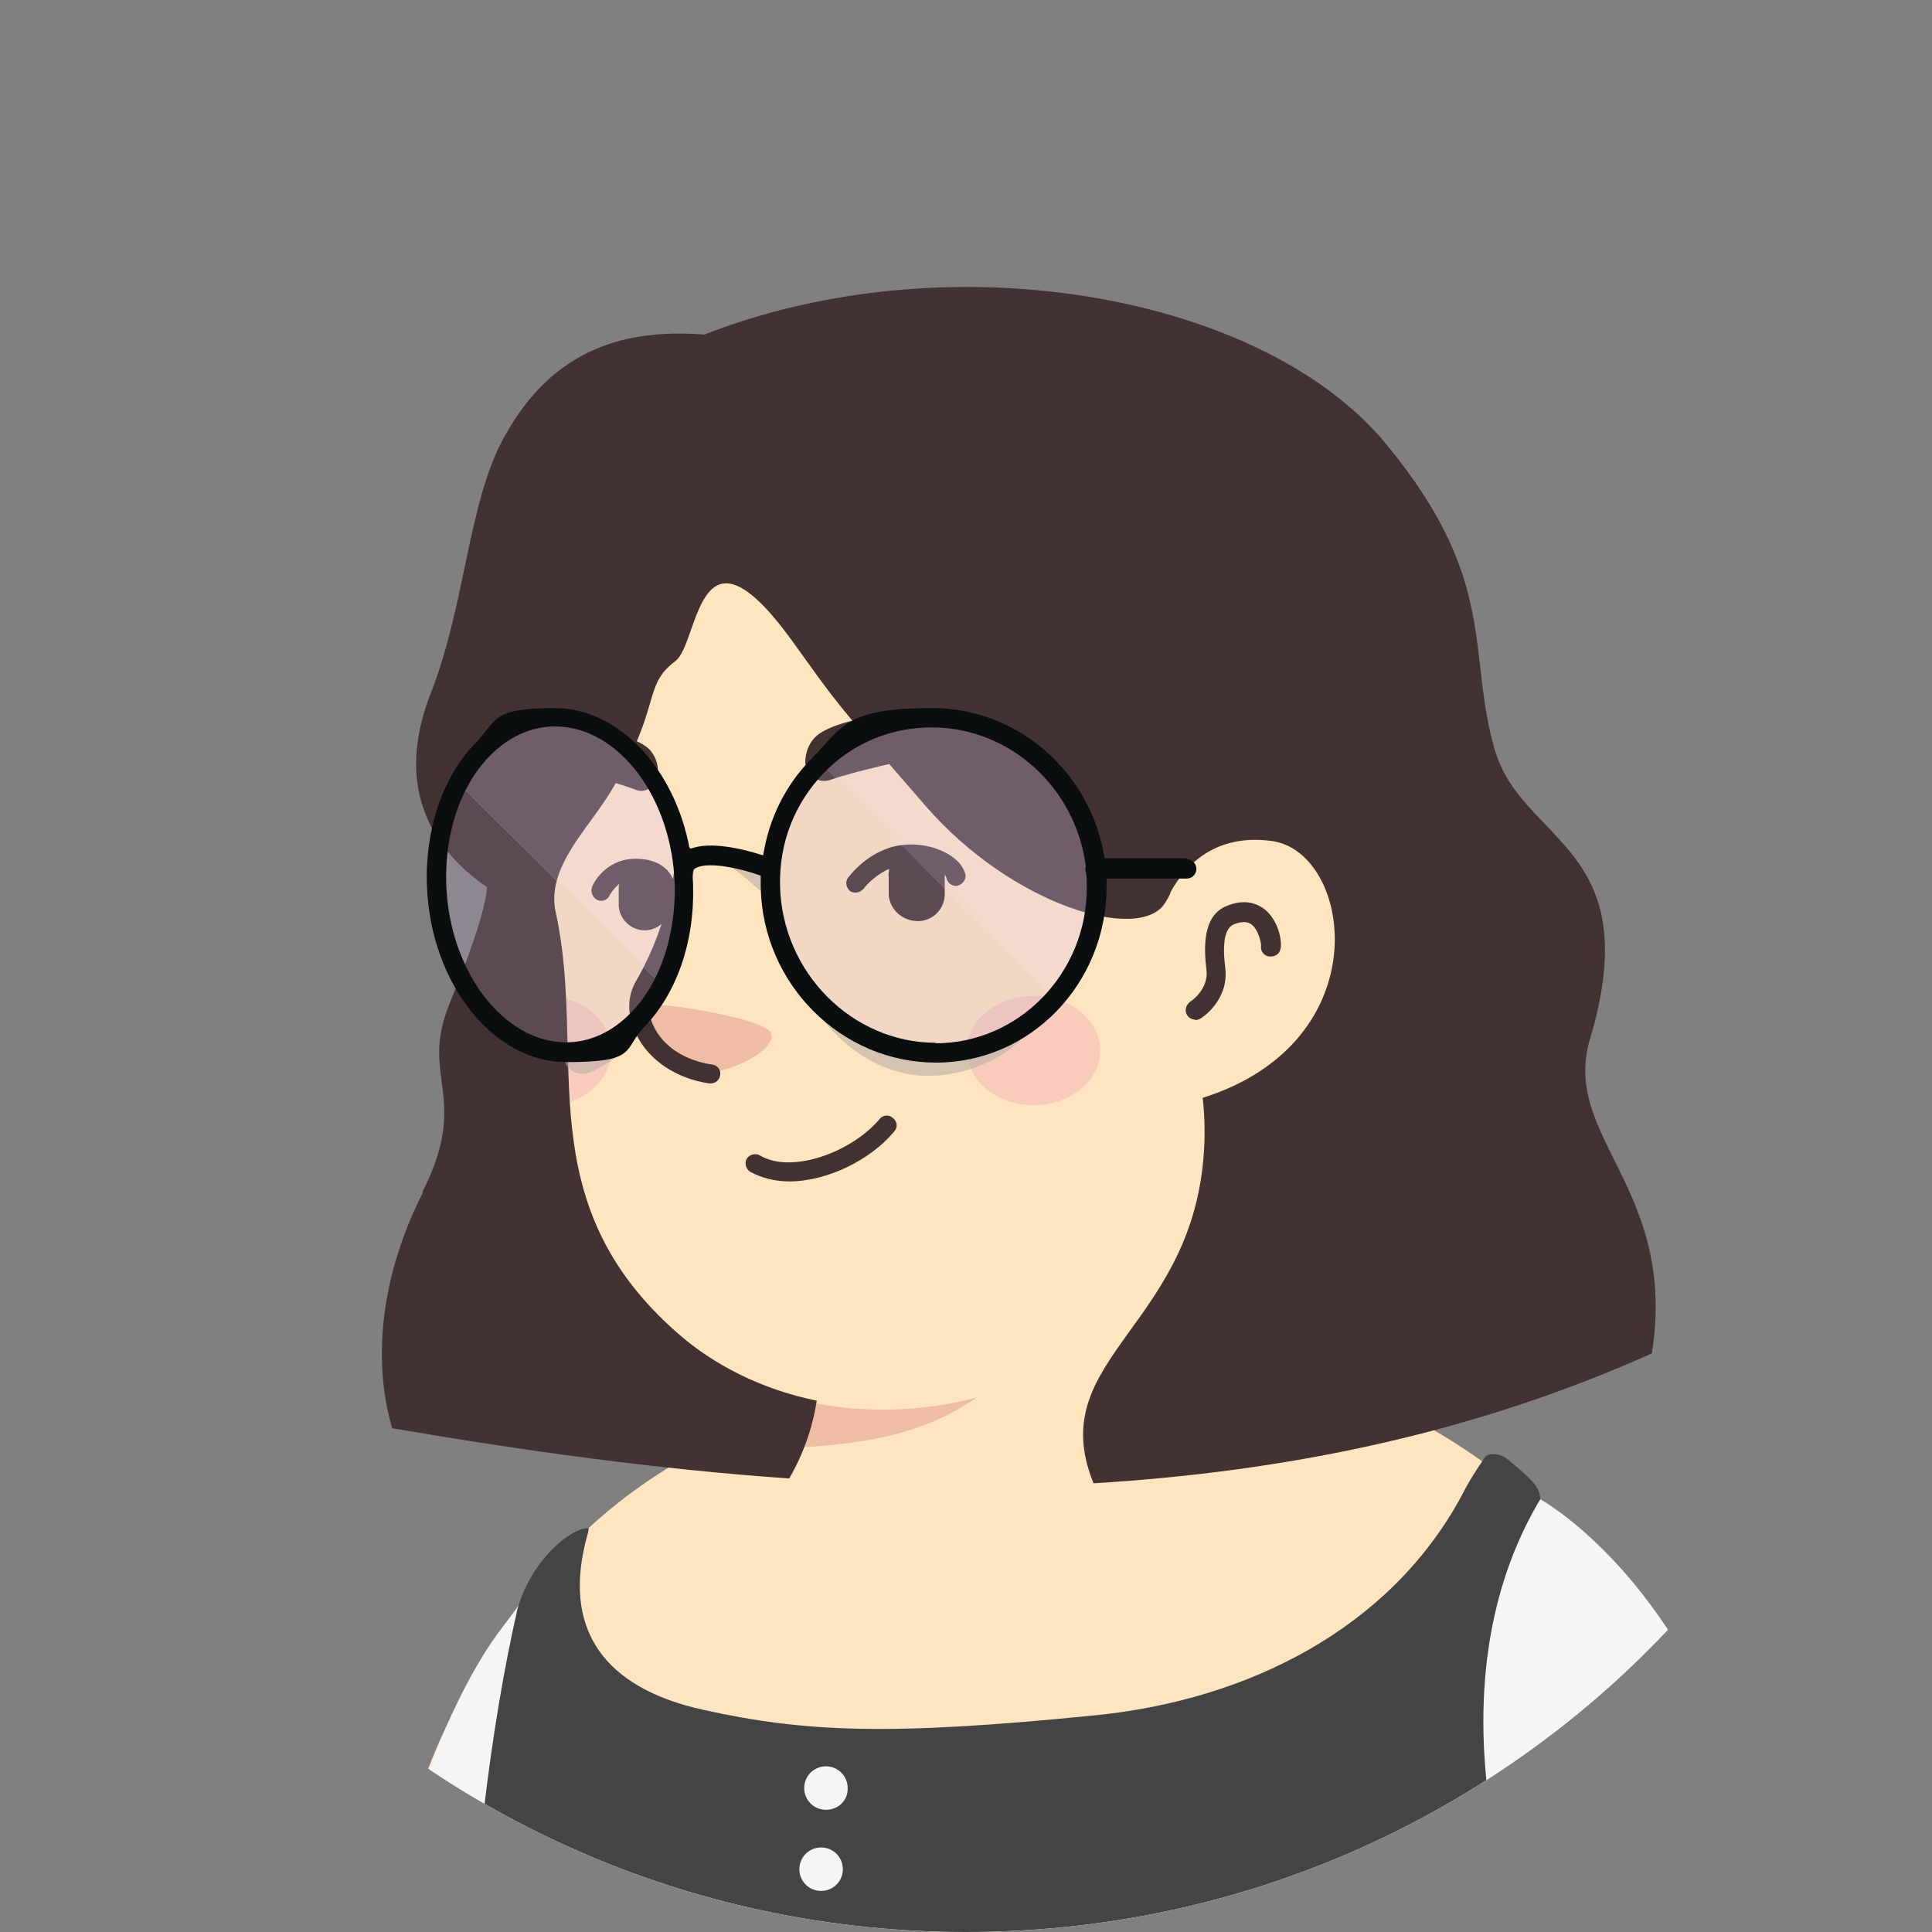 <svg id="avatar" xmlns="http://www.w3.org/2000/svg" viewBox="0 0 400 400">
    <rect x="0" y="0" width="400" height="400" fill="#808080" stroke="none"/>
    <defs>
        <clipPath id="avatar_clippath">
            <path fill="none" d="M200 400c110.5 0 200-89.5 200-200S310.5 0 200 0 0 89.5 0 200s89.5 200 200 200Z"/>
        </clipPath>
    </defs>
    <g clip-path="url(#avatar_clippath)">
        <g id="avatar">
            <g id="body">
                <g id="neck">
                    <path fill="#fee4bf"
                          d="M309.1 304.2c-20.3-15.4-49-24.8-49-24.8 2-30.7 6.6-56.9 6.6-56.9-43.4-3.7-94.6 46.9-94.6 46.9l-5.3 22.5c-49.9 12.8-71.5 56.2-79 76.5.9.7 2 1.3 2.9 2 1.1.7 2 1.3 3 1.9.9.6 1.7 1.1 2.7 1.6.1.1.2.1.4.2 3 1.9 6.3 3.6 9.4 5.2.9.6 2 1.1 2.9 1.5 0 0 .1.1.2.1 1.1.6 2.1 1.1 3.2 1.6 2.1 1.1 4.4 2 6.5 2.9 1.1.6 2.2.9 3.4 1.3l3.4 1.3 3.4 1.3h.1c1.1.4 2.2.8 3.4 1.2 2.4.8 4.9 1.6 7.3 2.4.8.2 1.7.6 2.6.8 2.6.8 5 1.5 7.6 2 .9.2 1.9.4 2.9.7 2.4.6 4.9 1.1 7.3 1.6.6.1.9.1 1.5.2.8.1 1.7.2 2.6.4 1.2.1 2.2.4 3.5.6.6.1 1.1.1 1.6.2.7.1 1.5.2 2.2.2 2.1.2 4.4.6 6.5.8.7.1 1.5.1 2.1.2h.1c.9.1 1.9.1 2.8.2s1.9.1 2.8.1 1.2.1 1.7.1c1.1 0 2 .1 2.9.1 1.3 0 2.6.1 3.9.1h6.7c56.1-.8 106.8-24.6 142.7-62.5 0 0 0-.1.1-.1-3.9-7.8-19.3-22.5-35.2-34.6Z"/>
                    <path fill="#efbda5"
                          d="M163.2 299.8c25.4-1.3 44.3-5 64.4-41.2-17 15-37.2 20.8-58.4 23.4l-2.8 12.2c-.6 2.5-1.7 4.4-3.2 5.6Z"/>
                </g>
                <g id="clothes">
                    <path fill="#f5f5f5"
                          d="M318.9 310.4s25.9 14.2 40 54.9 13.8 101.2 13.8 101.2H68.3s8.5-99.8 38.7-133.2c0 0-2 29.9 57 32.9s130.1-15.7 131.9-26.7c1.7-11.1 23-29.1 23-29.1Z"/>
                    <path fill="#444"
                          d="M94.6 468.9c83.7 38.7 221.6 3.7 221.6 3.7s2.8-33.9-7.3-95.2c-.4-2.8-.8-5.6-1.1-8.2-2.9-27.8 3.9-46.8 11.1-58.8 0-3-3.2-5.2-6.8-8.3-1.5-1.2-3.5-1.3-4.5-.6-1.9 2.7-3.6 5.4-5 8.2-14.9 27.6-44.3 42.2-75.5 45.4-42.6 4.3-60.3 3.6-81.5-1.1-20.4-4.5-29.6-16.6-23.9-36.5.1-.2.1-.7.2-1.1-3.6-.2-12 6.6-14.8 16.9-2.9 12.7-5.2 26.9-6.9 41.2-5.7 46.7-5.6 94.5-5.6 94.5Z"/>
                    <path fill="#f5f5f5"
                          d="M171 374.7c-2.5 0-4.5-2-4.5-4.5s2-4.5 4.5-4.5 4.5 2 4.5 4.5c.1 2.5-1.9 4.5-4.5 4.5Zm-1 16.8c-2.5 0-4.5-2-4.5-4.5s2-4.5 4.5-4.5 4.5 2 4.5 4.5-2 4.5-4.5 4.5Z"/>
                </g>
            </g>
            <g id="face">
                <path fill="#fee4bf"
                      d="M110.6 139.3c-2.4 11.2-3.6 20.3 2.9 50.1 6.5 29.9-6.1 59.7 25.4 87.1 21.2 18.4 58.3 21.8 87.8 1.7 10-6.8 19.2-16.2 26.7-28.7 5.8-9.7 12.7-18.9 20.3-27.3 10.5-11.4 23.2-34.5 16.9-75.3C280.5 80.5 214.7 73 176 80.2c-38.8 7.3-58.9 29.5-65.4 59.2Z"/>
                <path fill="#423232"
                      d="M247.5 211.1c-.7 0-1.3-.3-1.7-.9-.6-.9-.3-2.1.6-2.8.2-.1 3.8-2.5 3.4-6.5-.6-4.7-.8-11.3 4.1-13.3 4-1.7 6.6-.4 8.1.8 2.8 2.4 3.5 6.7 3.1 8.1-.2 1.1-1.3 1.7-2.5 1.5-1-.2-1.7-1.2-1.5-2.2 0-.7-.6-3.4-2-4.4-.3-.2-1.3-1-3.7 0-1.8.8-2.4 3.8-1.7 9.2.7 6.5-4.9 10.2-5.2 10.3-.3.2-.8.3-1.1.3Z"/>
                <path fill="#efbda5"
                      d="M145.8 222.1s-5 .2-9.9-5.5c-2.7-3.2-4.9-7.2-3.5-8.4 1.5-1.3 25.5 2.4 27.2 5.6 1.6 3.1-7.7 8.3-13.9 8.3Z"/>
                <path fill="#423232"
                      d="M147.1 224.3h-.3c-6.8-1-12.5-4.8-15.1-10.2-1.9-3.8-1.9-7.8 0-11 7.7-13.4 8.2-25.8 8.2-25.9 0-1.1.9-1.9 2-1.9s2 .9 1.9 2c0 .6-.3 13.3-8.6 27.8-1.1 2-1.1 4.7.1 7.3 2 4.3 6.6 7.2 12.1 8 1.1.1 1.9 1.1 1.7 2.2-.1.9-.9 1.7-1.9 1.7Z"/>
                <path fill="#f2a5b2"
                      d="M214 228.8c-7.6 0-13.8-5-13.8-11.3s6.2-11.3 13.8-11.3 13.8 5 13.8 11.3-6.2 11.3-13.8 11.3Zm-98.4-22.4c.4 7.5.2 14.8.8 22.2 5.8-1.3 10.1-5.7 10.1-11 .1-5.6-4.6-10.1-10.9-11.2Z"
                      opacity=".4"/>
                <path fill="#423232"
                      d="M199.8 180.8c-1.1-3.9-7.6-6.7-13.4-5.8-6.7 1-10.6 6.5-10.8 6.7-.7.9-.4 2.1.4 2.8.3.2.8.3 1.1.3.7 0 1.2-.3 1.7-.8 0 0 2-2.7 5.3-4.1-.1.6-.2 1.1-.1 1.7v3.7c.2 3 2.9 5.5 6.2 5.4 3.2-.1 5.6-2.8 5.4-6.1v-3.5c.2.3.4.6.4.9.3 1 1.5 1.7 2.5 1.3s1.7-1.5 1.3-2.6Zm-60 3.3c0-2.1-1.7-6.3-8.2-6.3s-9 5.6-9 5.8c-.4 1 0 2.1 1 2.7.2.1.6.2.8.2.8 0 1.5-.4 1.8-1.1 0-.1.7-1.3 2-2.4-.1.3-.1.8-.1 1.1v3.5c.2 2.9 2.8 5.2 5.7 5s5.2-2.7 5-5.6v-1.3c.6-.4.9-1 .9-1.7Zm32-22.6c-2.8.9-5.6-1.6-5-4.7.2-1.6.9-3.2 2.2-4.4 4-3.6 20.5-6.8 30.6-2.1 8.7 4.3-15 6.8-27.8 11.2Zm-39.9 2.1c2.2.8 4.7-1.6 4.3-4.4-.1-1.5-.7-2.9-1.7-4-3.2-3.2-14.1-5.7-21.1-.8-6.1 4 8.1 5.3 18.5 9.2Zm31.5 81c-2.9 0-5.7-.7-8.1-2-.9-.6-1.2-1.8-.7-2.7.6-.9 1.8-1.2 2.7-.7 6.7 4 19.2-.8 24.8-7.5.7-.9 2-1 2.8-.2.9.7 1 2 .2 2.8-4.8 5.8-13.8 10.3-21.7 10.3Z"/>
            </g>
            <g id="hair" fill="#423232">
                <path d="M87.4 246.9c10.1-19.8-.6-23.8 5.6-38.9 9.1-22.4 8.4-25.5 7.3-30.7-8-37.8-13.2-78.5 33.5-102.6 52.5-27.2 126.1-16.1 153.4 17.5 23.2 28.2 16.4 43 22.3 63.1 5.7 19.4 31.6 19.8 19.7 59.8-6.1 20.3 18.2 30.9 12.8 65.1-37.2 16.7-76 24.5-115.6 26.9-10.8-26.6 22.5-32.5 23-72.2 0-2.7-.1-5.2-.4-7.6 37-11.7 30.9-51.1 14.2-53.2-11.7-1.5-17.7 5-20.8 10.5-.2.8-.7 1.5-1.1 2.2-5 8.6-31.8.8-49.9-20.2-19.4-22.4-17.8-20.6-27.6-34.2-19.6-26.9-19 .8-24 4.5-6.9 5.2-2.6 9.1-13.3 26.9-4.8 8-13.6 15.9-11.4 25.3 6.5 29.7-6.1 59.7 25.4 87.1 7.1 6.2 16.9 11.4 28.6 13.8-.6 4-2.1 9.9-5.7 16.1-27.3-1.9-54.8-5.7-82.2-10.4-4.3-14.6-2.1-32.2 6.4-48.9Z"/>
                <path d="M111 188.9s-35.2-11.4-21.8-45.4c7.3-18.7 7.7-39.9 15.4-53.4 10.5-18.8 27.3-24.4 52.1-19.2 42.7 9-26.6-1.3-30.8 29.5-4.1 30.8-14.8 88.5-14.8 88.5Z"/>
            </g>
            <g id="glasses">
                <path fill="#b7aea9"
                      d="M134.3 208.4s-1.6 9.1-12.1 13.6c-2.7 1.1-5.5-.7-5.5-3.6.1 0 16.9-9 17.6-10Zm25.4-21.8s-8.5-8.5-12.8-9.4l11.3 2.7 1.5 6.7Zm57 21.8s-4.9 11.2-19.7 13.9c-14.8 2.8-28.2-7.8-34.5-25.8 0 0 5 16.6 25.3 19.6 20.1 3.4 28.9-7.7 28.9-7.7Z"
                      opacity=".6"/>
                <g id="right_lens">
                    <path fill="#dbc3ed"
                          d="M192.8 148.6c18.8 0 34.2 15.7 34.3 35 0 9.1-3.4 17.4-8.9 23.3l-48.4-49c5.9-5.8 14-9.3 23-9.3Z"
                          opacity=".3"/>
                    <path fill="#c4add8"
                          d="m169.9 157.9 48.4 49c-6.2 6.8-14.8 11-24.4 11-18.5 0-33.7-15.4-34.3-34.4-.2-10.1 3.8-19.2 10.3-25.5Z"
                          opacity=".2"/>
                </g>
                <g id="left_lens">
                    <path fill="#dbc3ed"
                          d="M114.7 148.6c14.2 0 26.2 15.7 26.8 35 .2 7.7-1.5 14.8-4.4 20.5l-42.2-41.9c4.4-8.3 11.7-13.6 19.8-13.6Z"
                          opacity=".3"/>
                    <path fill="#c4add8"
                          d="m94.9 162 42.2 41.9c-4.4 8.4-11.7 13.9-19.9 13.9-14 0-26-15.4-26.8-34.4-.3-8 1.5-15.5 4.5-21.4Z"
                          opacity=".2"/>
                </g>
                <path fill="#0a0e0f"
                      d="M245.7 177.7h-17c-2.8-17.7-17.8-31.1-35.7-31.1s-18.5 3.8-25.1 10.6c-5.4 5.5-8.7 12.4-9.9 19.9-3.7-1.2-11-3.1-15.2-1.3-3.1-16.7-14.7-29.2-28-29.2s-11.8 2.6-16.5 7.4c-6.7 6.9-10.4 18-9.9 29.6.8 20.1 13.8 36.3 28.8 36.3s11.7-2.6 16.2-7.3c6.7-6.9 10.4-17.6 10.1-29.1 0-1-.1-1.9-.2-2.9h.1c.1-.4.2-.7.9-1 2.7-1.2 9.1.2 13.2 1.7v2.4c.4 20.1 16.7 36.3 36.3 36.3s35.3-16.4 35.3-36.4v-1.7h16.6c1.1 0 2-.9 2-2s-.9-2-2-2Zm-115.1 32c-3.9 4-8.5 6.1-13.4 6.1-12.9 0-24.1-14.6-24.8-32.5-.4-10.5 2.8-20.4 8.9-26.7 3.9-4 8.6-6.2 13.6-6.2 13.2 0 24.3 14.8 24.8 32.9.2 10.4-3.1 20.3-9 26.3Zm63.2 6.2c-17.4 0-31.9-14.6-32.3-32.5-.2-8.9 3-17.1 9.1-23.4 5.9-6.1 13.8-9.4 22.3-9.4 16.2 0 29.8 12.5 31.9 28.7 0 .2-.1.3-.1.6s.1.7.2 1c.1.9.1 1.8.1 2.8.1 17.7-14 32.3-31.3 32.3Z"/>
            </g>
        </g>
    </g>
</svg>